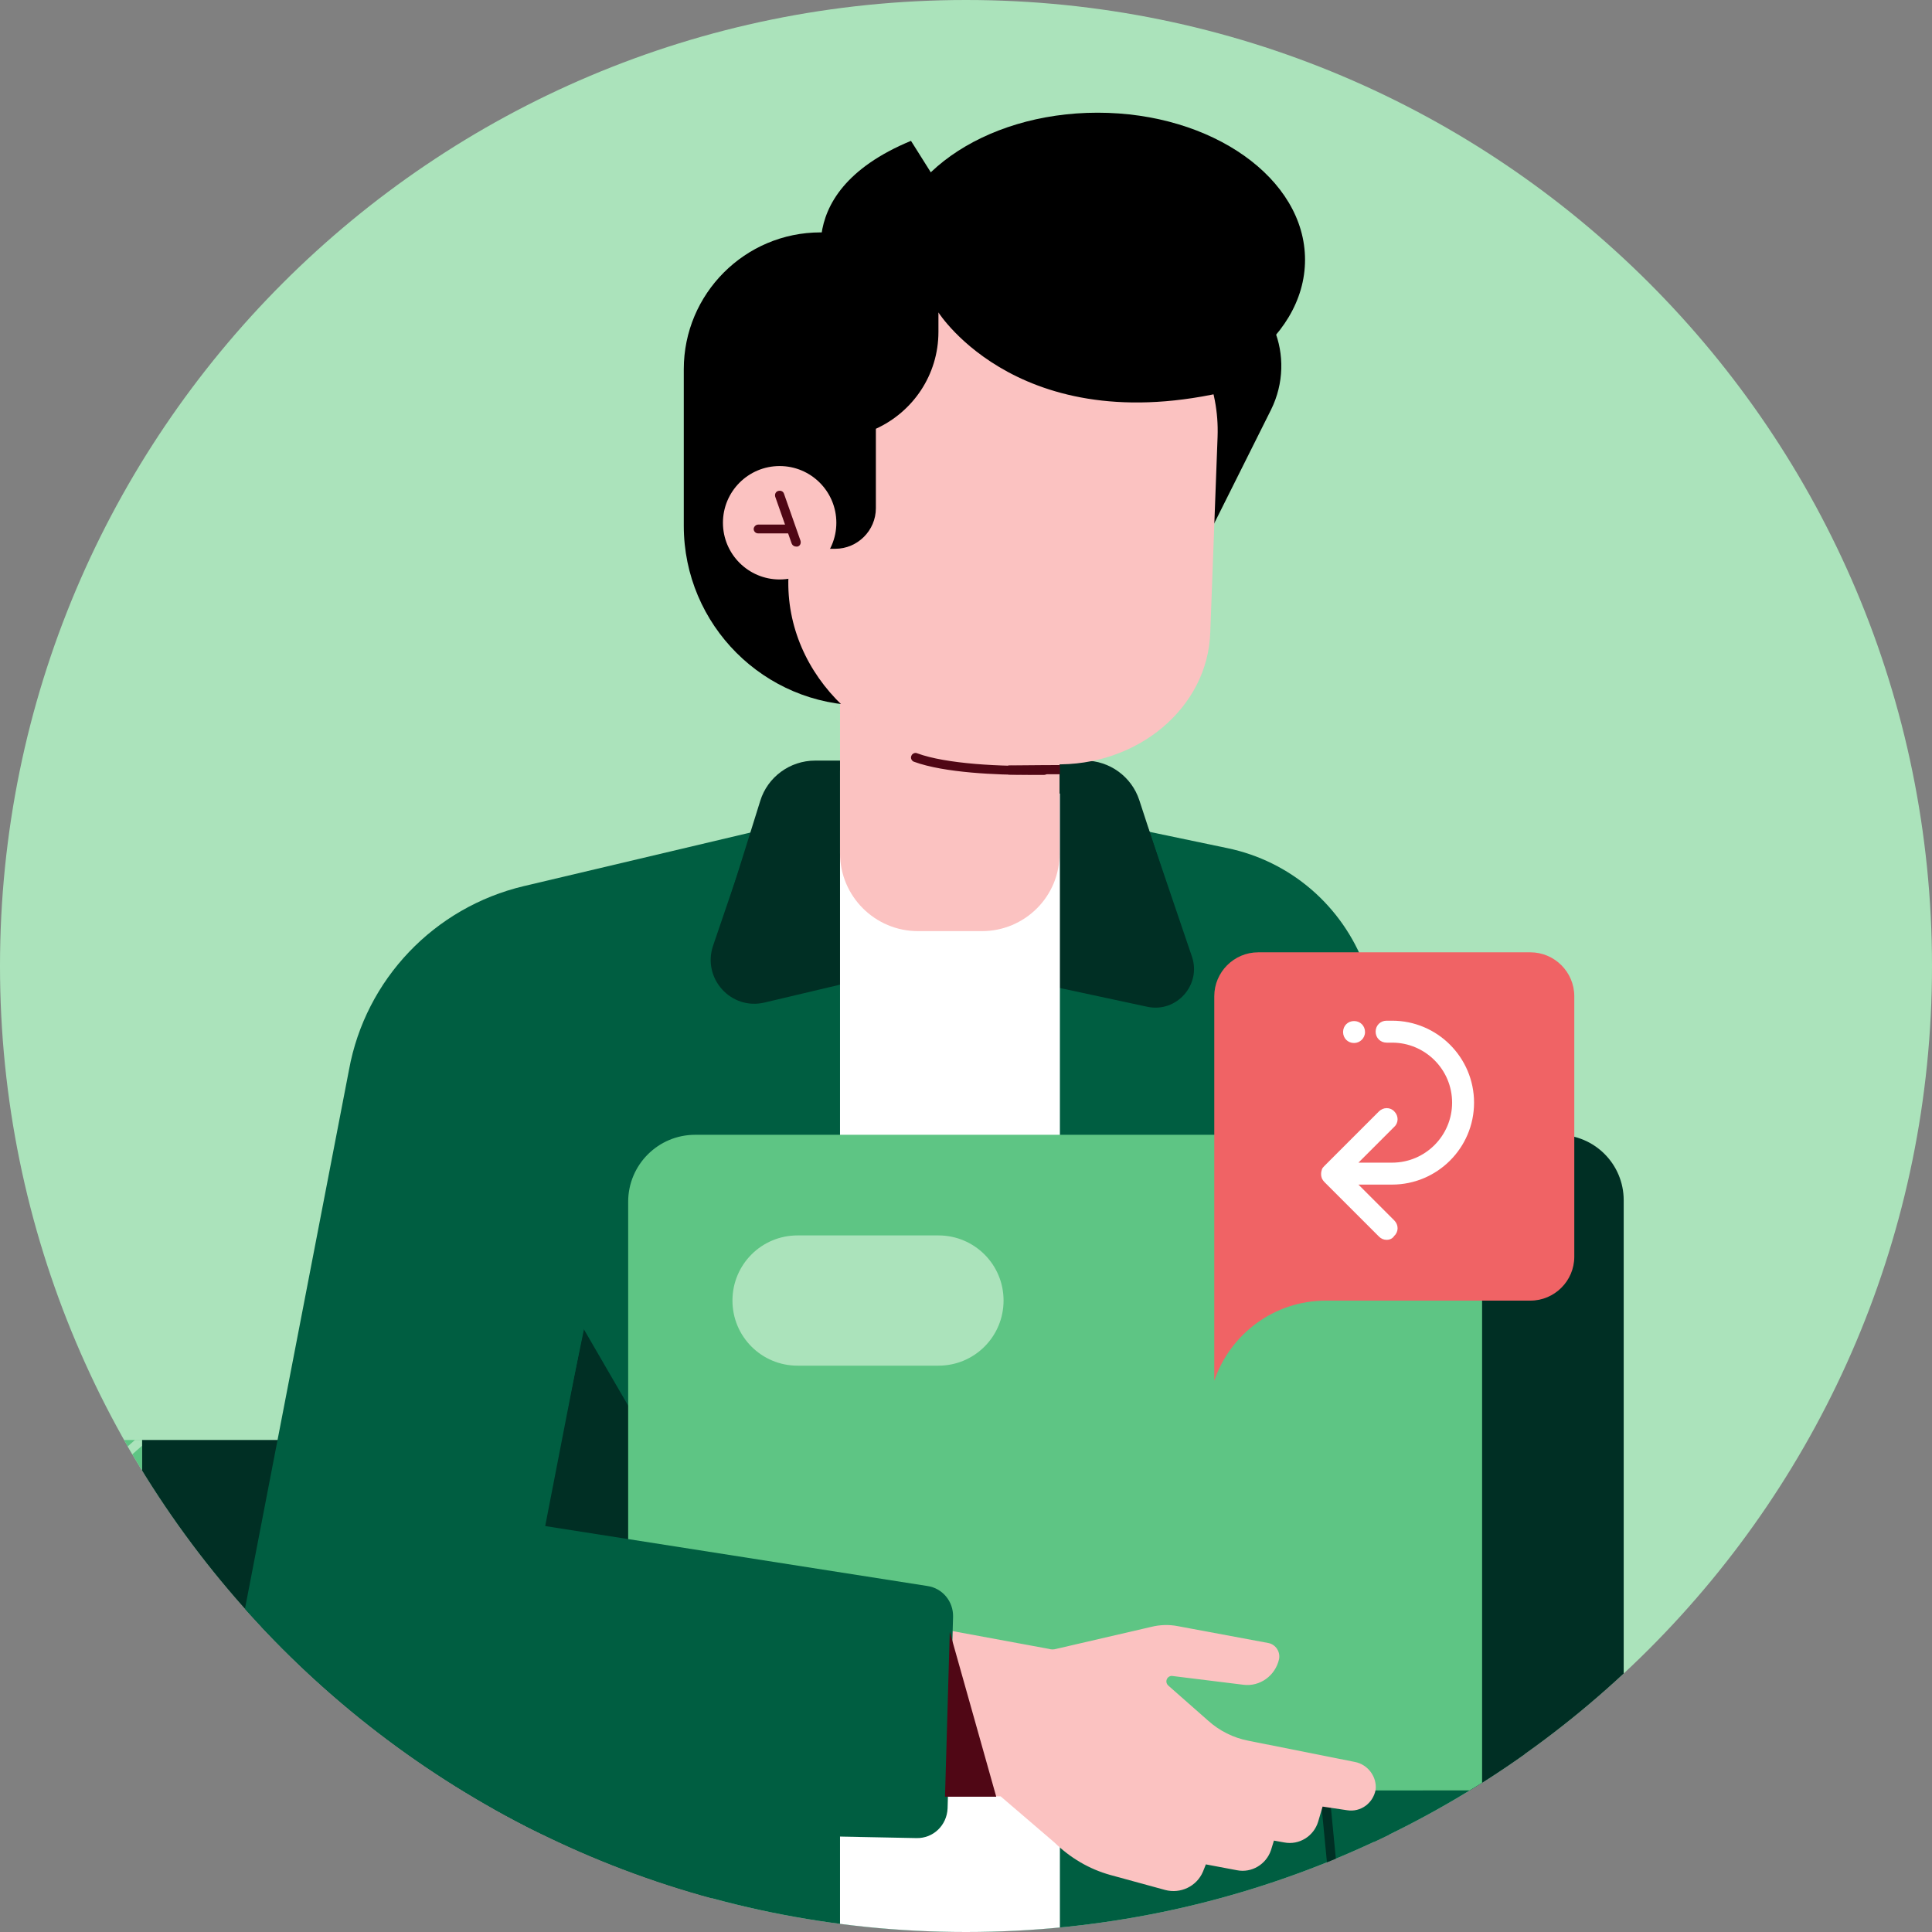 <svg width="120" height="120" viewBox="0 0 120 120" fill="none" xmlns="http://www.w3.org/2000/svg">
<rect x="0" y="0" width="120" height="120" fill="#808080" stroke="none"/>
<g clip-path="url(#clip0)">
<path d="M0 60C0 26.863 26.863 0 60 0V0C93.137 0 120 26.863 120 60V60C120 93.137 93.137 120 60 120V120C26.863 120 0 93.137 0 60V60Z" fill="#ABE3BB"/>
<path d="M44.221 89.439H8.817V120.095H44.221V89.439Z" fill="#002F24"/>
<path d="M8.816 89.439H-7V120.095H8.816V89.439Z" fill="#5EC584"/>
<path d="M0.908 113.615C0.749 113.615 0.635 113.478 0.635 113.342V99.548C0.635 99.389 0.772 99.275 0.908 99.275C1.045 99.275 1.181 99.412 1.181 99.548V113.342C1.204 113.478 1.067 113.615 0.908 113.615Z" fill="#ABE3BB"/>
<path d="M0.908 96.823L8.816 89.801V89.438H8.384L0.908 96.073L-6.591 89.438H-7V89.824L0.908 96.823Z" fill="#ABE3BB"/>
<path d="M0.908 112.953L-7 119.702V120.089H-6.568L0.908 113.703L8.407 120.089H8.816V119.702L0.908 112.953Z" fill="#ABE3BB"/>
<path d="M0.931 98.256C0.772 98.256 0.658 98.143 0.658 97.984C0.658 97.825 0.794 97.711 0.931 97.711C1.067 97.711 1.203 97.847 1.203 97.984C1.203 98.12 1.09 98.256 0.931 98.256Z" fill="#ABE3BB"/>
<path d="M85.807 109.596C85.648 109.596 85.534 109.46 85.534 109.323V81.804C85.534 81.645 85.671 81.531 85.807 81.531C85.943 81.531 86.08 81.668 86.08 81.804V109.323C86.08 109.482 85.966 109.596 85.807 109.596Z" fill="#0D234B"/>
<path d="M86.284 120.104H29.336L39.835 59.361L54.288 48.09L76.239 52.68C80.171 53.498 83.375 56.271 84.784 60.043L92.078 79.7L86.284 94.493V120.104V120.104Z" fill="#005E41"/>
<path d="M47.198 59.744H30.086V101.853H47.198V59.744Z" fill="#005E41"/>
<path d="M45.789 98.916L38.79 86.917L36.245 82.531L33.427 97.029L40.585 98.234L45.789 98.916Z" fill="#002F24"/>
<path d="M53.401 50.105L32.54 55.037C26.973 56.355 22.701 60.831 21.678 66.444L14.861 101.758C13.725 107.917 18.383 113.643 24.655 113.757L58.787 114.439L59.219 100.531L33.381 96.509L37.403 77.102L39.312 60.99L46.766 58.968L53.401 50.105Z" fill="#005E41"/>
<path d="M66.9 48.785L70.218 50.33C70.786 50.58 71.218 51.08 71.4 51.671L74.035 59.42C74.626 61.17 73.081 62.92 71.263 62.533L64.173 61.011L65.423 54.08C65.423 54.035 66.991 51.717 66.9 48.785Z" fill="#002F24"/>
<path d="M73.036 56.65H45.062L47.221 49.742C47.675 48.265 49.061 47.242 50.629 47.242H67.377C68.922 47.242 70.286 48.242 70.763 49.696L73.036 56.65Z" fill="#002F24"/>
<path d="M51.811 48.451L48.22 50.178C47.448 50.542 46.857 51.201 46.584 52.019L44.289 58.745C43.607 60.768 45.403 62.768 47.493 62.268L53.924 60.745L52.674 54.064C52.674 54.041 51.811 51.678 51.811 48.451Z" fill="#002F24"/>
<path d="M52.175 51.95V120.101H65.832V54.109V49.291L52.175 47.859V51.95Z" fill="white"/>
<path d="M60.992 57.834H57.015C54.356 57.834 52.175 55.676 52.175 52.994V38.928H65.809V52.994C65.832 55.676 63.651 57.834 60.992 57.834Z" fill="#FBC2C1"/>
<path d="M70.627 23.334C70.627 23.334 64.173 32.356 50.584 31.811C50.584 31.811 49.788 24.13 52.151 20.403C54.515 16.676 63.446 15.858 65.832 16.494C68.24 17.154 70.399 22.221 70.627 23.334Z" fill="#042048"/>
<path d="M59.787 43.816H53.629C47.471 43.816 42.471 38.817 42.471 32.659V22.933C42.471 18.251 46.266 14.434 50.97 14.434H59.787V43.816Z" fill="black"/>
<path d="M75.626 17.363C78.944 18.136 80.58 22.158 78.944 25.453L75.081 33.18L69.877 26.203L75.626 17.363Z" fill="black"/>
<path d="M68.173 25.27C75.289 25.27 81.058 21.18 81.058 16.135C81.058 11.09 75.289 7 68.173 7C61.057 7 55.288 11.09 55.288 16.135C55.288 21.18 61.057 25.27 68.173 25.27Z" fill="black"/>
<path d="M65.423 47.471L60.992 47.334C54.129 47.13 48.743 41.994 48.97 35.836L49.311 26.36C49.538 20.201 55.288 15.384 62.151 15.588L63.605 15.634C70.468 15.838 75.853 20.974 75.626 27.132L75.172 39.267C75.035 43.949 70.65 47.63 65.423 47.471Z" fill="#FBC2C1"/>
<path d="M75.649 20.088L71.627 14.316L59.787 13.975L59.083 12.884L58.356 11.566L56.583 8.748C48.471 12.111 51.538 17.883 51.538 17.883L51.516 18.724L51.357 19.406H49.22V22.883H45.812V34.086H51.879C53.265 34.086 54.402 32.95 54.402 31.564V26.632C56.697 25.587 58.288 23.292 58.288 20.61V19.406C58.288 19.406 63.514 27.7 77.103 24.087L75.649 20.088Z" fill="black"/>
<path d="M48.425 35.992C50.37 35.992 51.947 34.415 51.947 32.47C51.947 30.524 50.37 28.947 48.425 28.947C46.48 28.947 44.903 30.524 44.903 32.47C44.903 34.415 46.48 35.992 48.425 35.992Z" fill="#FBC2C1"/>
<path d="M49.448 33.948C49.334 33.948 49.221 33.88 49.175 33.767L48.153 30.858C48.107 30.699 48.175 30.54 48.334 30.494C48.493 30.449 48.652 30.517 48.698 30.676L49.721 33.585C49.766 33.744 49.698 33.903 49.539 33.948C49.516 33.948 49.471 33.948 49.448 33.948Z" fill="#500715"/>
<path d="M49.107 33.129H47.084C46.925 33.129 46.812 32.993 46.812 32.857C46.812 32.72 46.948 32.584 47.084 32.584H49.107C49.266 32.584 49.379 32.72 49.379 32.857C49.379 32.993 49.266 33.129 49.107 33.129Z" fill="#500715"/>
<path d="M63.878 48.13C62.014 48.13 58.674 48.016 56.765 47.312C56.629 47.266 56.538 47.084 56.606 46.948C56.651 46.812 56.833 46.721 56.969 46.789C58.742 47.448 62.196 47.63 64.832 47.561C64.969 47.561 65.128 47.675 65.128 47.834C65.128 47.993 65.014 48.13 64.855 48.13C64.605 48.13 64.264 48.13 63.878 48.13Z" fill="#500715"/>
<path d="M83.126 120.394C82.989 120.394 82.853 120.28 82.853 120.144L81.467 105.85C81.444 105.691 81.558 105.555 81.717 105.532C81.876 105.509 82.012 105.623 82.035 105.782L83.421 120.076C83.444 120.235 83.33 120.371 83.171 120.394C83.148 120.394 83.126 120.394 83.126 120.394Z" fill="#002F24"/>
<path d="M87.92 70.484L96.669 120.092H86.284L79.603 80.324L87.92 70.484Z" fill="#005E41"/>
<path d="M62.628 48.11V47.542C64.423 47.52 65.809 47.52 65.832 47.52V48.088C65.809 48.088 64.423 48.088 62.628 48.11Z" fill="#500715"/>
<path d="M88.375 111.207H96.783C99.033 111.207 100.851 109.389 100.851 107.139V74.552C100.851 72.302 99.033 70.484 96.783 70.484H88.375V111.207Z" fill="#002F24"/>
<path d="M92.079 111.207H43.176C40.881 111.207 39.017 109.343 39.017 107.048V74.643C39.017 72.348 40.881 70.484 43.176 70.484H87.898C90.193 70.484 92.056 72.348 92.056 74.643V111.207H92.079Z" fill="#5EC584"/>
<path d="M95.055 59.15H78.148C76.648 59.15 75.421 60.377 75.421 61.877V76.103V80.784V85.761C76.398 82.875 79.126 80.784 82.352 80.784H82.375H95.055C96.555 80.784 97.782 79.557 97.782 78.057V61.877C97.782 60.377 96.555 59.15 95.055 59.15Z" fill="#F06365"/>
<path d="M86.125 77.008C85.943 77.008 85.784 76.94 85.648 76.804L82.262 73.418C82.194 73.35 82.148 73.282 82.103 73.191C82.08 73.123 82.057 73.032 82.057 72.941C82.057 72.941 82.057 72.941 82.057 72.918C82.057 72.895 82.057 72.918 82.057 72.895C82.057 72.804 82.08 72.736 82.103 72.645C82.126 72.555 82.194 72.486 82.262 72.418L85.648 69.032C85.921 68.76 86.352 68.76 86.602 69.032C86.875 69.305 86.875 69.737 86.602 69.987L84.375 72.214H86.466C88.534 72.214 90.193 70.532 90.193 68.487C90.193 66.419 88.511 64.76 86.466 64.76H86.125C85.739 64.76 85.443 64.465 85.443 64.078C85.443 63.692 85.739 63.397 86.125 63.397H86.466C89.284 63.397 91.556 65.692 91.556 68.487C91.556 71.305 89.261 73.577 86.466 73.577H84.375L86.602 75.804C86.875 76.077 86.875 76.508 86.602 76.758C86.489 76.94 86.307 77.008 86.125 77.008ZM84.103 64.783C83.716 64.783 83.421 64.487 83.421 64.101C83.421 63.715 83.716 63.419 84.103 63.419C84.489 63.419 84.784 63.715 84.784 64.101C84.784 64.487 84.466 64.783 84.103 64.783Z" fill="white"/>
<path d="M58.288 84.824H49.539C47.312 84.824 45.494 83.029 45.494 80.779C45.494 78.552 47.289 76.734 49.539 76.734H58.288C60.515 76.734 62.333 78.53 62.333 80.779C62.333 83.006 60.537 84.824 58.288 84.824Z" fill="#ABE3BB"/>
<path d="M84.148 109.437L77.535 108.119C76.603 107.937 75.74 107.506 75.035 106.869L72.558 104.688C72.49 104.62 72.445 104.529 72.445 104.438C72.445 104.233 72.626 104.074 72.808 104.097L77.217 104.642C78.262 104.779 79.217 104.074 79.444 103.052C79.535 102.597 79.239 102.143 78.785 102.052L73.172 101.006C72.604 100.893 72.036 100.915 71.49 101.052L65.605 102.415C65.445 102.461 65.286 102.461 65.15 102.415L58.378 101.165L58.264 102.233L56.674 111.596L62.15 111.573L65.491 114.437C66.468 115.391 67.65 116.095 68.968 116.459L72.376 117.391C73.331 117.641 74.331 117.163 74.717 116.254L74.899 115.8L76.831 116.164C77.74 116.345 78.648 115.8 78.944 114.914L79.126 114.323L79.762 114.437C80.694 114.618 81.603 114.05 81.875 113.141L82.148 112.21L83.671 112.437C84.511 112.573 85.284 112.005 85.443 111.164C85.534 110.392 84.989 109.596 84.148 109.437Z" fill="#FBC2C1"/>
<path d="M14.861 101.532C13.725 107.691 18.383 113.417 24.655 113.531L56.924 114.167C57.969 114.19 58.81 113.372 58.856 112.326L59.197 100.419C59.219 99.464 58.538 98.646 57.606 98.51L33.404 94.715L14.861 101.532Z" fill="#005E41"/>
<path d="M58.992 101.348L61.878 111.596H58.696L58.992 101.348Z" fill="#500715"/>
</g>
<defs>
<clipPath id="clip0">
<path d="M0 60C0 26.863 26.863 0 60 0V0C93.137 0 120 26.863 120 60V60C120 93.137 93.137 120 60 120V120C26.863 120 0 93.137 0 60V60Z" fill="white"/>
</clipPath>
</defs>
</svg>

